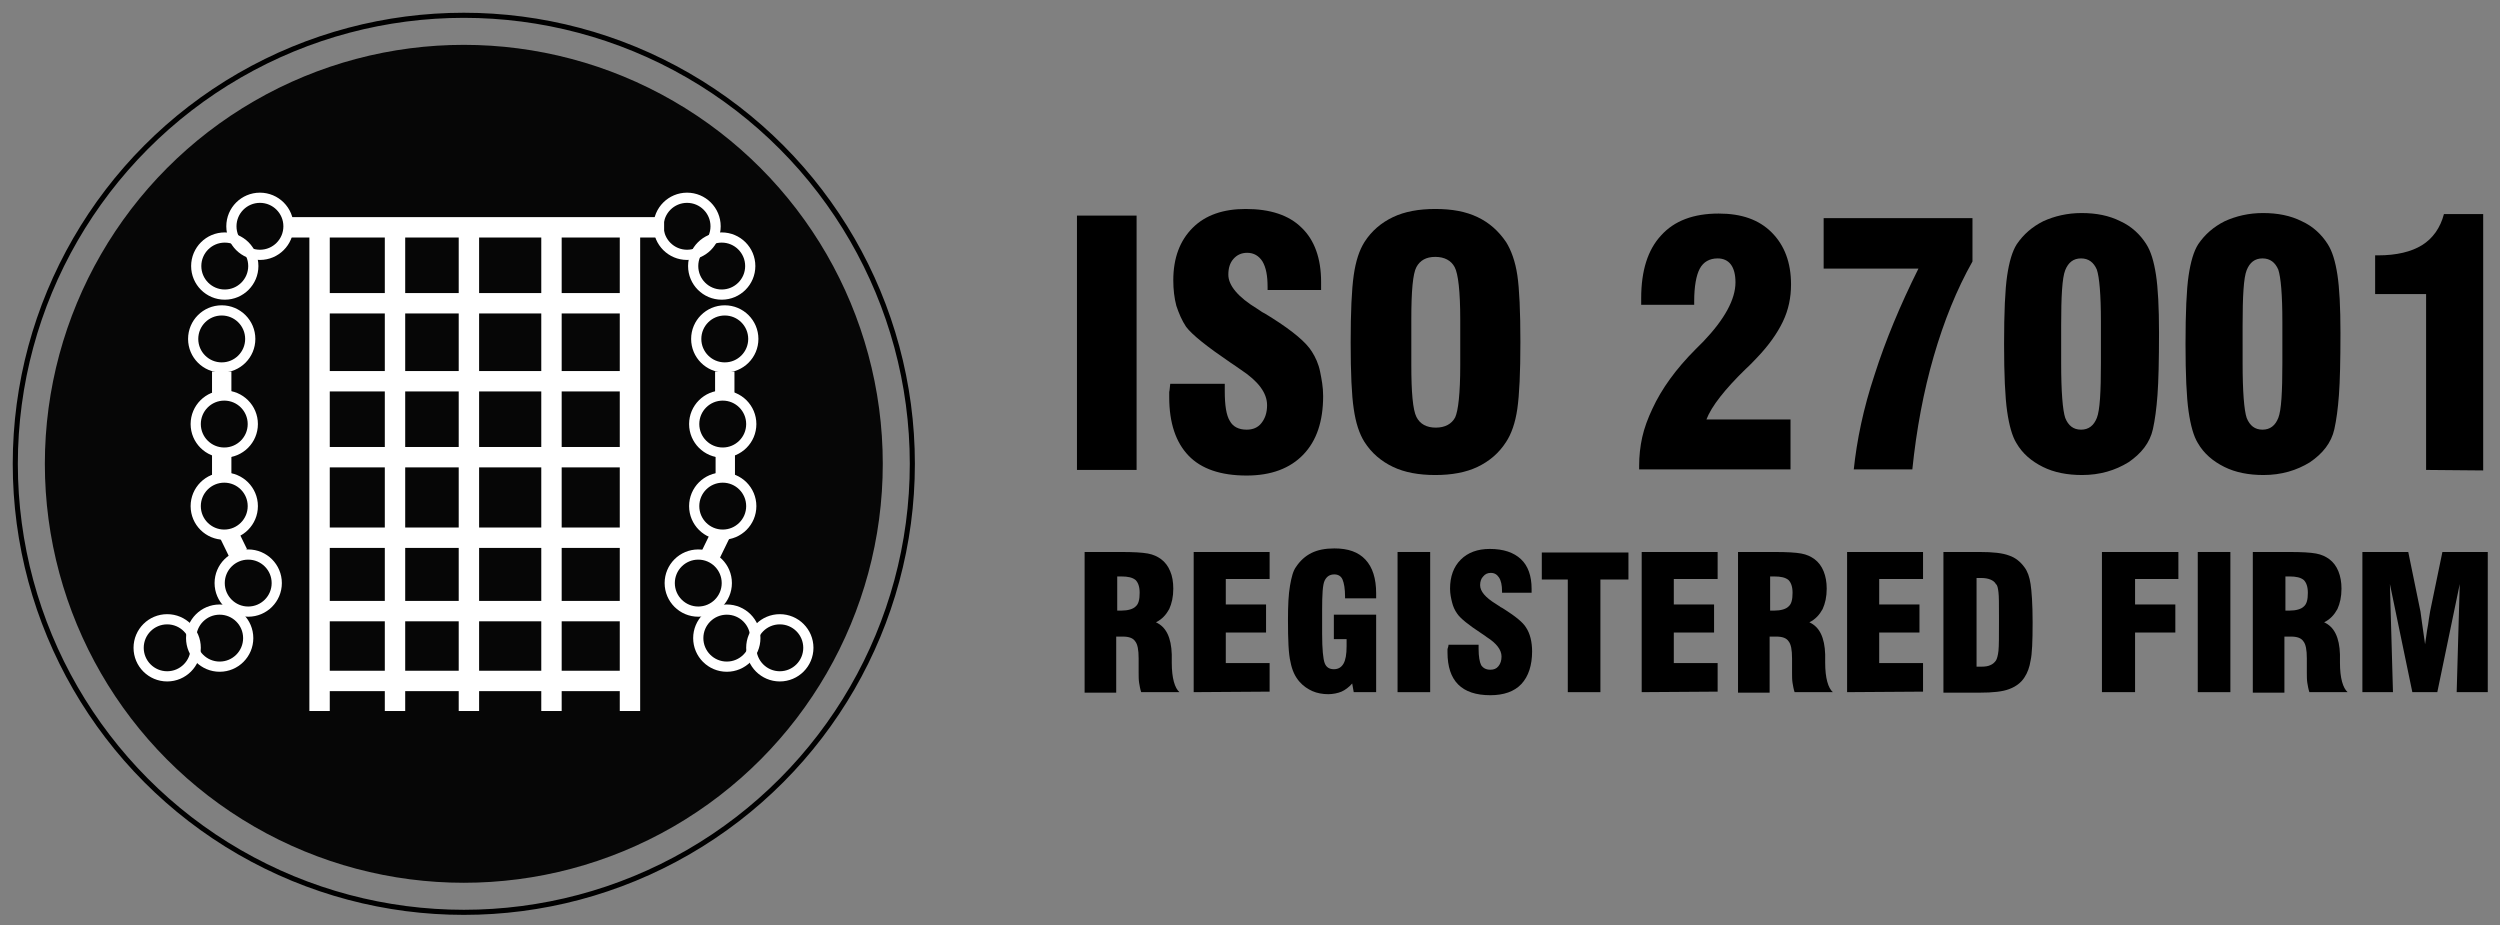 <?xml version="1.0" encoding="utf-8"?>
<!-- Generator: Adobe Illustrator 19.0.1, SVG Export Plug-In . SVG Version: 6.00 Build 0)  -->
<svg version="1.1" id="Layer_1" xmlns="http://www.w3.org/2000/svg" xmlns:xlink="http://www.w3.org/1999/xlink" x="0px" y="0px"
	 viewBox="-60 306.5 490.5 181.5" style="enable-background:new -60 306.5 490.5 181.5;" xml:space="preserve">
<rect x="-60" y="306.5" width="490.5" height="181.5" fill="#808080" stroke="none"/>
<style type="text/css">
	.st0{fill:#060606;}
	.st1{fill:none;stroke:#000000;stroke-miterlimit:10;}
	.st2{fill:none;stroke:#FFFFFF;stroke-width:4;stroke-miterlimit:10;}
	.st3{fill:#FFFFFF;}
	.st4{fill:none;stroke:#FFFFFF;stroke-width:2;stroke-miterlimit:10;}
</style>
<circle class="st0" cx="31" cy="397.5" r="82.2"/>
<circle class="st1" cx="31" cy="397.5" r="88"/>
<g>
	<path d="M151.3,398.7v-49.9H163v49.9H151.3L151.3,398.7z"/>
	<path d="M169.6,381.8h10.7v1.5c0,2.7,0.3,4.7,1,5.8c0.6,1.1,1.7,1.7,3.3,1.7c1.2,0,2.2-0.4,2.9-1.3c0.7-0.9,1.1-2,1.1-3.5
		c0-2.4-1.7-4.7-5.2-7c-0.6-0.4-1-0.7-1.3-0.9l-0.6-0.4c-4.7-3.2-7.6-5.5-8.8-7.1c-0.8-1.2-1.4-2.6-1.9-4.1c-0.4-1.5-0.6-3.2-0.6-5
		c0-4.4,1.3-7.8,3.8-10.3s6-3.7,10.4-3.7c4.8,0,8.5,1.2,11,3.7c2.5,2.4,3.8,6,3.8,10.6c0,0.2,0,0.5,0,0.8c0,0.3,0,0.6,0,0.8h-10.5
		v-0.6c0-2.2-0.3-3.8-1-5c-0.7-1.1-1.7-1.7-3-1.7c-1.1,0-2,0.4-2.7,1.2s-1,1.8-1,3.1c0,2.1,1.9,4.4,5.7,6.7c0.7,0.5,1.2,0.8,1.6,1
		c0.3,0.2,0.7,0.4,1.3,0.8c4.1,2.6,6.7,4.8,7.8,6.6c0.7,1.1,1.3,2.4,1.6,3.9s0.6,3,0.6,4.8c0,5-1.3,8.8-3.9,11.5
		c-2.6,2.7-6.3,4.1-11.1,4.1c-5.1,0-8.9-1.3-11.4-3.9c-2.5-2.6-3.8-6.4-3.8-11.5c0-0.3,0-0.7,0-1
		C169.5,383.1,169.5,382.5,169.6,381.8z"/>
	<path d="M205,373.7c0-6,0.2-10.4,0.6-13.2c0.4-2.8,1.1-4.9,2.1-6.5c1.4-2.2,3.3-3.8,5.6-4.9c2.3-1.1,5.1-1.6,8.3-1.6
		c3.3,0,6,0.5,8.3,1.6s4.1,2.7,5.6,4.9c1,1.6,1.8,3.8,2.2,6.5c0.4,2.7,0.6,7.1,0.6,13.1s-0.2,10.3-0.6,13.1s-1.2,5-2.2,6.5
		c-1.4,2.2-3.3,3.8-5.6,4.9c-2.3,1.1-5.1,1.6-8.3,1.6s-6-0.5-8.3-1.6s-4.2-2.7-5.6-4.9c-1-1.6-1.7-3.7-2.1-6.5
		C205.2,384.1,205,379.7,205,373.7z M226.5,378.2v-9c0-5.5-0.4-9-1.1-10.3c-0.7-1.3-2-2-3.8-2s-3,0.7-3.7,2c-0.7,1.3-1,4.7-1,10.2v9
		c0,5.4,0.3,8.8,1,10.2s2,2.1,3.8,2.1s3.1-0.7,3.8-2C226.1,387.1,226.5,383.7,226.5,378.2z"/>
	<path d="M261.6,398.7v-0.8c0-1.9,0.2-3.8,0.6-5.6c0.4-1.8,1.1-3.7,2-5.6c1.8-3.9,4.6-7.8,8.5-11.7c0.6-0.6,1-1,1.2-1.2l0.3-0.3
		c4.2-4.4,6.3-8.3,6.3-11.6c0-1.5-0.3-2.7-0.9-3.5c-0.6-0.8-1.5-1.2-2.6-1.2c-1.6,0-2.8,0.7-3.5,2c-0.7,1.3-1.1,3.5-1.1,6.4v0.7H262
		V365c0-5.4,1.3-9.5,3.9-12.3c2.6-2.9,6.4-4.3,11.3-4.3c4.5,0,7.9,1.2,10.4,3.7s3.8,5.9,3.8,10.2c0,2.6-0.5,5-1.6,7.3
		c-1.1,2.3-2.8,4.7-5.1,7.1c-0.5,0.5-1.2,1.3-2.2,2.2c-4.1,4-6.7,7.3-7.7,9.9h16.5v9.8h-29.7L261.6,398.7L261.6,398.7z"/>
	<path d="M303.7,398.7c0.6-5.8,1.9-12.1,4.1-18.7c2.1-6.6,5-13.6,8.6-20.8h-18.6v-9.9H327v8.5c-3.1,5.5-5.6,11.7-7.6,18.6
		c-2,6.9-3.4,14.4-4.2,22.2h-11.5L303.7,398.7L303.7,398.7z"/>
	<path d="M333.2,374c0-6.2,0.2-10.7,0.6-13.4s1-4.8,1.9-6.2c1.3-1.9,3-3.4,5.2-4.5c2.2-1,4.7-1.6,7.5-1.6c2.9,0,5.4,0.5,7.6,1.6
		c2.2,1,3.9,2.6,5.1,4.5c0.9,1.4,1.5,3.4,1.9,6c0.4,2.6,0.6,6.4,0.6,11.4c0,5.4-0.1,9.5-0.3,12.2c-0.2,2.7-0.5,4.9-0.9,6.7
		c-0.6,2.7-2.3,4.8-4.8,6.5c-2.6,1.6-5.6,2.5-9.1,2.5c-2.9,0-5.5-0.5-7.7-1.6s-4-2.6-5.2-4.7c-0.8-1.3-1.4-3.4-1.8-6.2
		C333.4,384.4,333.2,380,333.2,374z M344.4,374v3.7c0,5.7,0.3,9.3,0.8,10.8c0.6,1.5,1.6,2.3,3.1,2.3s2.5-0.8,3.1-2.3
		s0.8-5.1,0.8-10.8V374v-4.4c0-5.3-0.3-8.7-0.8-10.2c-0.6-1.4-1.6-2.2-3.1-2.2s-2.5,0.8-3.1,2.3s-0.8,5.1-0.8,10.9V374z"/>
	<path d="M368.8,374c0-6.2,0.2-10.7,0.6-13.4s1-4.8,1.9-6.2c1.3-1.9,3-3.4,5.2-4.5c2.2-1,4.7-1.6,7.5-1.6c2.9,0,5.4,0.5,7.6,1.6
		c2.2,1,3.9,2.6,5.1,4.5c0.9,1.4,1.5,3.4,1.9,6c0.4,2.6,0.6,6.4,0.6,11.4c0,5.4-0.1,9.5-0.3,12.2c-0.2,2.7-0.5,4.9-0.9,6.7
		c-0.6,2.7-2.3,4.8-4.8,6.5c-2.6,1.6-5.6,2.5-9.1,2.5c-2.9,0-5.5-0.5-7.7-1.6s-4-2.6-5.2-4.7c-0.8-1.3-1.4-3.4-1.8-6.2
		C369,384.4,368.8,380,368.8,374z M380,374v3.7c0,5.7,0.3,9.3,0.8,10.8c0.6,1.5,1.6,2.3,3.1,2.3s2.5-0.8,3.1-2.3s0.8-5.1,0.8-10.8
		V374v-4.4c0-5.3-0.3-8.7-0.8-10.2c-0.6-1.4-1.6-2.2-3.1-2.2s-2.5,0.8-3.1,2.3s-0.8,5.1-0.8,10.9V374z"/>
	<path d="M416,398.7v-34.5h-10v-7.6h0.6c3.6,0,6.5-0.7,8.6-2c2.1-1.3,3.6-3.4,4.3-6.1h7.7v50.3L416,398.7L416,398.7z"/>
</g>
<g>
	<path d="M152.8,442.3v-27.5h7.2c2.4,0,4.1,0.1,5.2,0.3c1.1,0.2,1.9,0.6,2.6,1.1c0.8,0.6,1.4,1.4,1.8,2.4c0.4,0.9,0.6,2.1,0.6,3.4
		c0,1.6-0.3,2.9-0.8,4c-0.6,1.1-1.4,2-2.6,2.6c2,0.9,3,3,3.1,6.3v0.1c0,0.3,0,0.8,0,1.5c0,3.1,0.6,5,1.5,5.8h-7.5
		c-0.2-0.6-0.3-1.2-0.4-1.8s-0.1-1.3-0.1-2c0-0.4,0-1,0-1.6s0-1,0-1.2c0-1.7-0.2-2.8-0.7-3.4c-0.4-0.6-1.2-0.9-2.4-0.9H159v11h-6.2
		V442.3z M159.2,426.3c0.1,0,0.2,0,0.4,0c0.2,0,0.3,0,0.4,0c1.3,0,2.3-0.3,2.8-0.8c0.6-0.5,0.8-1.4,0.8-2.7c0-1.2-0.3-2-0.8-2.5
		c-0.6-0.5-1.5-0.7-2.8-0.7c-0.1,0-0.2,0-0.4,0c-0.2,0-0.3,0-0.4,0V426.3z"/>
	<path d="M174.2,442.3v-27.5h14.9v5.3h-8.6v5h7.9v5.5h-7.9v6h8.6v5.6L174.2,442.3L174.2,442.3z"/>
	<path d="M210,427.2v15.1h-4.4l-0.3-1.7c-0.6,0.7-1.4,1.3-2.1,1.6c-0.7,0.3-1.7,0.5-2.6,0.5c-1.1,0-2.2-0.2-3.1-0.6
		c-0.9-0.4-1.8-1-2.5-1.8c-0.9-1-1.5-2.3-1.8-3.9c-0.4-1.6-0.5-4.4-0.5-8.3c0-2.8,0.1-5,0.4-6.7c0.3-1.7,0.6-2.9,1.2-3.7
		c0.8-1.2,1.8-2.1,3-2.7c1.2-0.6,2.7-0.9,4.5-0.9c2.7,0,4.7,0.7,6.1,2.2s2.1,3.7,2.1,6.6c0,0.1,0,0.3,0,0.5c0,0.2,0,0.4,0,0.5h-6.1
		v-0.3c0-1.6-0.2-2.7-0.5-3.4c-0.3-0.7-0.9-1-1.6-1c-0.9,0-1.5,0.4-1.9,1.2c-0.4,0.8-0.5,2.8-0.5,5.8v2.7v1.9c0,3.1,0.2,5,0.5,5.8
		c0.3,0.8,0.9,1.2,1.8,1.2s1.5-0.4,1.9-1.1c0.4-0.7,0.6-1.8,0.6-3.4c0-0.4,0-0.6,0-0.8c0-0.2,0-0.4,0-0.6h-2.5v-4.8h8.3V427.2z"/>
	<path d="M214.2,442.3v-27.5h6.4v27.5H214.2z"/>
	<path d="M224.2,433h5.9v0.8c0,1.5,0.2,2.6,0.5,3.2c0.4,0.6,1,0.9,1.8,0.9c0.7,0,1.2-0.2,1.6-0.7s0.6-1.1,0.6-1.9
		c0-1.3-1-2.6-2.9-3.8c-0.3-0.2-0.5-0.4-0.7-0.5l-0.3-0.2c-2.6-1.7-4.2-3-4.8-3.9c-0.5-0.7-0.8-1.4-1-2.2c-0.2-0.8-0.4-1.7-0.4-2.7
		c0-2.4,0.7-4.3,2.1-5.7s3.3-2.1,5.7-2.1c2.7,0,4.7,0.7,6.1,2c1.4,1.3,2.1,3.3,2.1,5.8c0,0.1,0,0.3,0,0.4c0,0.2,0,0.3,0,0.4h-5.8
		v-0.3c0-1.2-0.2-2.1-0.6-2.7c-0.4-0.6-0.9-0.9-1.6-0.9c-0.6,0-1.1,0.2-1.5,0.7c-0.4,0.4-0.6,1-0.6,1.7c0,1.2,1,2.4,3.1,3.7
		c0.4,0.3,0.7,0.4,0.9,0.6c0.2,0.1,0.4,0.2,0.7,0.4c2.2,1.4,3.7,2.6,4.3,3.6c0.4,0.6,0.7,1.3,0.9,2.1c0.2,0.8,0.3,1.7,0.3,2.6
		c0,2.7-0.7,4.9-2.1,6.4s-3.5,2.2-6.1,2.2c-2.8,0-4.9-0.7-6.3-2.1s-2.1-3.5-2.1-6.3c0-0.2,0-0.4,0-0.6S224.2,433.4,224.2,433z"/>
	<path d="M247.6,442.3v-22.1h-5.1v-5.3h17v5.3H254v22.1H247.6z"/>
	<path d="M262.1,442.3v-27.5H277v5.3h-8.6v5h7.9v5.5h-7.9v6h8.6v5.6L262.1,442.3L262.1,442.3z"/>
	<path d="M281,442.3v-27.5h7.2c2.4,0,4.1,0.1,5.2,0.3c1.1,0.2,1.9,0.6,2.6,1.1c0.8,0.6,1.4,1.4,1.8,2.4s0.6,2.1,0.6,3.4
		c0,1.6-0.3,2.9-0.8,4c-0.6,1.1-1.4,2-2.6,2.6c2,0.9,3,3,3.1,6.3v0.1c0,0.3,0,0.8,0,1.5c0,3.1,0.6,5,1.5,5.8h-7.5
		c-0.2-0.6-0.3-1.2-0.4-1.8s-0.1-1.3-0.1-2c0-0.4,0-1,0-1.6s0-1,0-1.2c0-1.7-0.2-2.8-0.7-3.4c-0.4-0.6-1.2-0.9-2.4-0.9h-1.3v11H281
		V442.3z M287.3,426.3c0.1,0,0.2,0,0.4,0c0.2,0,0.3,0,0.4,0c1.3,0,2.3-0.3,2.8-0.8c0.6-0.5,0.8-1.4,0.8-2.7c0-1.2-0.3-2-0.8-2.5
		c-0.6-0.5-1.5-0.7-2.8-0.7c-0.1,0-0.2,0-0.4,0c-0.2,0-0.3,0-0.4,0V426.3z"/>
	<path d="M302.4,442.3v-27.5h14.9v5.3h-8.6v5h7.9v5.5h-7.9v6h8.6v5.6L302.4,442.3L302.4,442.3z"/>
	<path d="M321.3,442.3v-27.5h7.1c2.6,0,4.5,0.2,5.8,0.7c1.2,0.4,2.2,1.2,3,2.3c0.6,0.8,1,1.9,1.2,3.3c0.2,1.3,0.4,3.8,0.4,7.5
		c0,3.7-0.1,6.2-0.4,7.5c-0.2,1.3-0.6,2.4-1.2,3.3c-0.7,1.1-1.7,1.8-3,2.3s-3.2,0.7-5.8,0.7h-7.1V442.3z M327.8,419.9v17.4
		c0.1,0,0.3,0,0.4,0s0.3,0,0.6,0c0.7,0,1.3-0.1,1.7-0.3c0.5-0.2,0.8-0.5,1.1-0.9c0.2-0.3,0.4-1,0.5-1.9c0.1-1,0.1-2.8,0.1-5.6v-1.3
		c0-2.3,0-3.8-0.1-4.6c-0.1-0.8-0.2-1.4-0.5-1.6c-0.2-0.4-0.6-0.7-1.1-0.9c-0.5-0.2-1.1-0.3-1.8-0.3c-0.2,0-0.4,0-0.5,0
		S327.9,419.9,327.8,419.9z"/>
	<path d="M352.4,442.3v-27.5h15v5.3h-8.5v5h7.9v5.5h-7.9v11.7H352.4z"/>
	<path d="M371.2,442.3v-27.5h6.4v27.5H371.2z"/>
	<path d="M382,442.3v-27.5h7.2c2.4,0,4.1,0.1,5.2,0.3c1.1,0.2,1.9,0.6,2.6,1.1c0.8,0.6,1.4,1.4,1.8,2.4c0.4,1,0.6,2.1,0.6,3.4
		c0,1.6-0.3,2.9-0.8,4c-0.6,1.1-1.4,2-2.6,2.6c2,0.9,3,3,3.1,6.3v0.1c0,0.3,0,0.8,0,1.5c0,3.1,0.6,5,1.5,5.8h-7.5
		c-0.2-0.6-0.3-1.2-0.4-1.8c-0.1-0.6-0.1-1.3-0.1-2c0-0.4,0-1,0-1.6s0-1,0-1.2c0-1.7-0.2-2.8-0.7-3.4c-0.4-0.6-1.2-0.9-2.4-0.9h-1.3
		v11H382V442.3z M388.4,426.3c0.1,0,0.2,0,0.4,0s0.3,0,0.4,0c1.3,0,2.3-0.3,2.8-0.8c0.6-0.5,0.8-1.4,0.8-2.7c0-1.2-0.3-2-0.8-2.5
		c-0.6-0.5-1.5-0.7-2.8-0.7c-0.1,0-0.2,0-0.4,0s-0.3,0-0.4,0V426.3z"/>
	<path d="M403.5,442.3v-27.5h9l2.4,11.7c0,0.1,0.1,0.8,0.3,2.2s0.4,2.8,0.6,4.2c0.2-1.1,0.3-2.4,0.6-3.9c0.2-1.6,0.4-2.4,0.4-2.6
		l2.4-11.6h8.9v27.5H422l0.6-21.2l-4.4,21.2h-4.9l-4.4-21.2l0.6,21.2L403.5,442.3L403.5,442.3z"/>
</g>
<line class="st2" x1="-3.4" y1="351.1" x2="70.3" y2="351.1"/>
<line class="st2" x1="1.7" y1="366" x2="63.9" y2="366"/>
<line class="st2" x1="1.7" y1="381.3" x2="63.9" y2="381.3"/>
<line class="st2" x1="2.7" y1="396.2" x2="63.6" y2="396.2"/>
<line class="st2" x1="1.7" y1="412" x2="63.9" y2="412"/>
<line class="st2" x1="1.7" y1="426.4" x2="63.9" y2="426.4"/>
<line class="st2" x1="1.8" y1="440.1" x2="64.5" y2="440.1"/>
<line class="st2" x1="2.7" y1="351.1" x2="2.7" y2="446"/>
<line class="st2" x1="17.5" y1="351.1" x2="17.5" y2="446"/>
<line class="st2" x1="32" y1="351.1" x2="32" y2="446"/>
<line class="st2" x1="48.2" y1="351.1" x2="48.2" y2="446"/>
<line class="st2" x1="63.6" y1="351.7" x2="63.6" y2="446"/>
<rect x="78.3" y="411.1" transform="matrix(-0.899 -0.438 0.438 -0.899 -28.485 819.942)" class="st3" width="3.8" height="4.3"/>
<circle class="st4" cx="74.8" cy="350.9" r="5.6"/>
<circle class="st4" cx="81.6" cy="358.7" r="5.6"/>
<circle class="st4" cx="82.2" cy="373" r="5.6"/>
<circle class="st4" cx="81.8" cy="389.7" r="5.6"/>
<circle class="st4" cx="81.8" cy="405.8" r="5.6"/>
<circle class="st4" cx="77" cy="420.9" r="5.6"/>
<circle class="st4" cx="93" cy="433.6" r="5.6"/>
<circle class="st4" cx="82.6" cy="431.7" r="5.6"/>
<rect x="80.4" y="395.5" class="st3" width="3.8" height="4.4"/>
<rect x="80.3" y="379.4" class="st3" width="3.8" height="4.2"/>
<rect x="-16.3" y="411.1" transform="matrix(0.899 -0.438 0.438 0.899 -182.231 35.347)" class="st3" width="3.8" height="4.3"/>
<circle class="st4" cx="-9" cy="350.9" r="5.6"/>
<circle class="st4" cx="-15.9" cy="358.7" r="5.6"/>
<circle class="st4" cx="-16.5" cy="373" r="5.6"/>
<circle class="st4" cx="-16" cy="389.7" r="5.6"/>
<circle class="st4" cx="-16" cy="405.8" r="5.6"/>
<circle class="st4" cx="-11.3" cy="420.9" r="5.6"/>
<circle class="st4" cx="-27.2" cy="433.6" r="5.6"/>
<circle class="st4" cx="-16.9" cy="431.7" r="5.6"/>
<rect x="-18.4" y="395.5" class="st3" width="3.8" height="4.4"/>
<rect x="-18.4" y="379.4" class="st3" width="3.8" height="4.2"/>
</svg>
